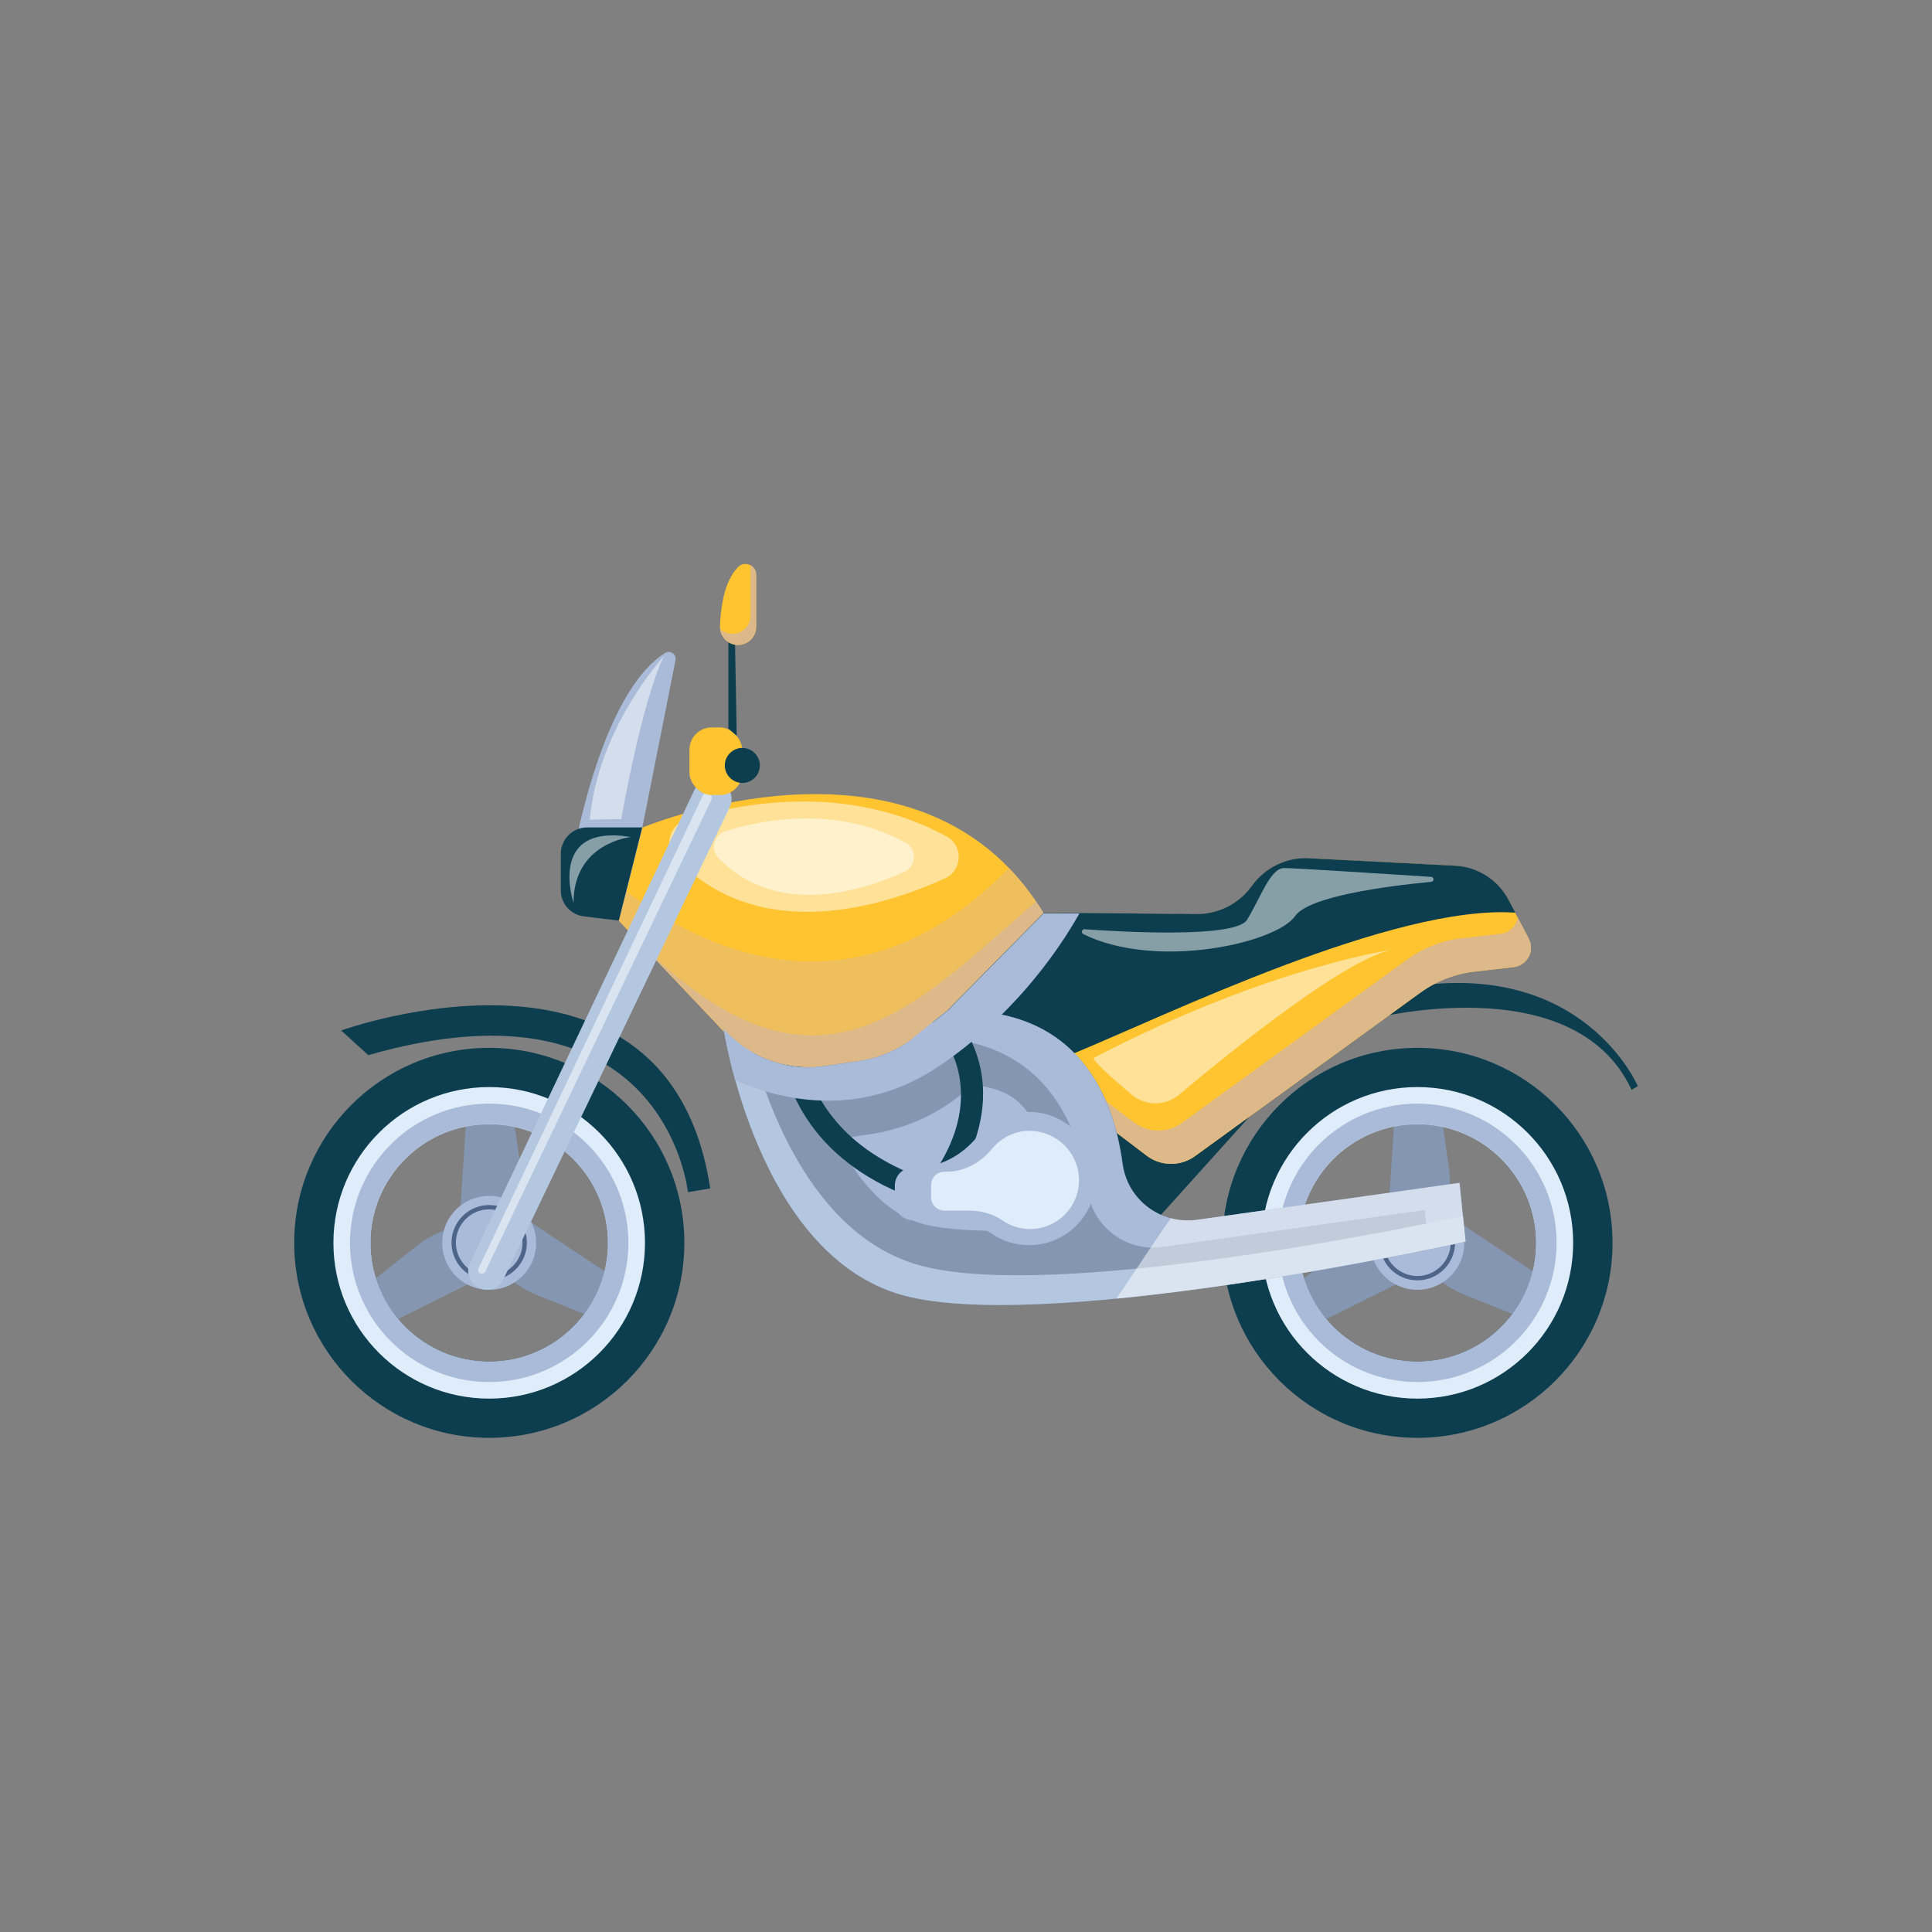 <svg xmlns="http://www.w3.org/2000/svg" viewBox="0 0 124.64 124.64">
  <rect x="0" y="0" width="124.64" height="124.64" fill="#808080" stroke="none"/>
  <defs>
    <style>
      .cls-1, .cls-2, .cls-3 {
        fill: #fff;
      }

      .cls-4 {
        fill: #ddb98a;
      }

      .cls-5 {
        fill: #b4c7e1;
      }

      .cls-6 {
        isolation: isolate;
      }

      .cls-2, .cls-7, .cls-3 {
        opacity: .5;
      }

      .cls-8 {
        fill: #0d3e4f;
      }

      .cls-7, .cls-9 {
        mix-blend-mode: multiply;
      }

      .cls-3 {
        mix-blend-mode: overlay;
      }

      .cls-10 {
        fill: #025c88;
      }

      .cls-11 {
        fill: #8496b2;
      }

      .cls-12 {
        fill: #4d6588;
      }

      .cls-13 {
        fill: #ffc42f;
      }

      .cls-14 {
        fill: #dfecf9;
      }

      .cls-15 {
        fill: #a9bbd8;
      }
    </style>
  </defs>
  <g class="cls-6">
    <g id="Layer_2" data-name="Layer 2">
      <g id="Layer_1-2" data-name="Layer 1">
        
        <g>
          <path class="cls-8" d="m44.38,76.91s-1.43-14.33-20.62-8.84l-1.75-1.59s21.1-7.64,23.81,10.19l-1.43.24Z"/>
          <path class="cls-8" d="m88.3,65.77s13.22-3.5,16.96,4.54l.4-.24s-3.5-8.28-14.89-6.37l-2.47,2.07Z"/>
          <polygon class="cls-8" points="82.33 70.13 72.53 81 66.44 70.6 79.1 66.9 82.33 70.13"/>
          <path class="cls-1" d="m95.7,59.29c.05.11.11.21.16.32.08.15.26.28.43.33.17.05.4.03.55-.07.34-.22.44-.62.26-.98-.05-.11-.11-.21-.16-.32-.08-.15-.26-.28-.43-.33-.17-.05-.4-.03-.55.07-.34.22-.44.62-.26.98.05.11.11.21.16.32.41-.24.83-.48,1.24-.72-.05-.11-.11-.21-.16-.32-.08-.15-.26-.28-.43-.33-.17-.05-.4-.03-.55.07-.34.22-.44.62-.26.98Z"/>
          <g>
            <path class="cls-11" d="m89.61,81.85l-.28.12.75-11.75,2.49-1.09.9,6.17c.4,2.76-1.19,5.47-3.85,6.55Z"/>
            <g>
              <path class="cls-11" d="m94.45,80.38l.24.19-10.55,5.23-2.19-1.61,4.89-3.86c2.19-1.73,5.33-1.7,7.6.06Z"/>
              <path class="cls-11" d="m90.75,76.93l.04-.3,9.8,6.52-.3,2.7-5.79-2.31c-2.59-1.03-4.14-3.76-3.75-6.61Z"/>
              <circle class="cls-15" cx="91.44" cy="80.18" r="3.03"/>
              <path class="cls-12" d="m91.44,82.6c-1.34,0-2.43-1.09-2.43-2.43s1.09-2.43,2.43-2.43,2.43,1.09,2.43,2.43-1.09,2.43-2.43,2.43Zm0-4.58c-1.19,0-2.15.97-2.15,2.15s.97,2.15,2.15,2.15,2.15-.97,2.15-2.15-.97-2.15-2.15-2.15Z"/>
              <path class="cls-8" d="m91.44,67.6c-6.95,0-12.58,5.63-12.58,12.58s5.63,12.58,12.58,12.58,12.59-5.63,12.59-12.58-5.63-12.58-12.59-12.58Zm0,20.24c-4.23,0-7.66-3.43-7.66-7.66s3.43-7.66,7.66-7.66,7.66,3.43,7.66,7.66-3.43,7.66-7.66,7.66Z"/>
              <path class="cls-14" d="m91.44,70.13c-5.55,0-10.05,4.5-10.05,10.05s4.5,10.05,10.05,10.05,10.05-4.5,10.05-10.05-4.5-10.05-10.05-10.05Zm0,17.72c-4.23,0-7.66-3.43-7.66-7.66s3.43-7.66,7.66-7.66,7.66,3.43,7.66,7.66-3.43,7.66-7.66,7.66Z"/>
              <path class="cls-15" d="m91.44,71.2c-4.96,0-8.98,4.02-8.98,8.98s4.02,8.98,8.98,8.98,8.98-4.02,8.98-8.98-4.02-8.98-8.98-8.98Zm0,16.64c-4.23,0-7.66-3.43-7.66-7.66s3.43-7.66,7.66-7.66,7.66,3.43,7.66,7.66-3.43,7.66-7.66,7.66Z"/>
            </g>
          </g>
          <g>
            <path class="cls-11" d="m29.73,81.85l-.28.12.75-11.75,2.49-1.09.9,6.17c.4,2.76-1.19,5.47-3.85,6.55Z"/>
            <g>
              <path class="cls-11" d="m34.56,80.38l.24.19-10.55,5.23-2.19-1.61,4.89-3.86c2.19-1.73,5.33-1.7,7.6.06Z"/>
              <path class="cls-11" d="m30.87,76.93l.04-.3,9.8,6.52-.3,2.7-5.79-2.31c-2.59-1.03-4.14-3.76-3.75-6.61Z"/>
              <path class="cls-15" d="m34.59,80.18c0,1.67-1.35,3.03-3.03,3.03s-3.03-1.35-3.03-3.03,1.35-3.03,3.03-3.03,3.03,1.35,3.03,3.03Z"/>
              <path class="cls-12" d="m31.56,82.6c-1.34,0-2.43-1.09-2.43-2.43s1.09-2.43,2.43-2.43,2.43,1.09,2.43,2.43-1.09,2.43-2.43,2.43Zm0-4.58c-1.19,0-2.15.97-2.15,2.15s.97,2.15,2.15,2.15,2.15-.97,2.15-2.15-.97-2.15-2.15-2.15Z"/>
              <path class="cls-8" d="m31.56,67.6c-6.95,0-12.58,5.63-12.58,12.58s5.63,12.58,12.58,12.58,12.59-5.63,12.59-12.58-5.63-12.58-12.59-12.58Zm0,20.24c-4.23,0-7.66-3.43-7.66-7.66s3.43-7.66,7.66-7.66,7.66,3.43,7.66,7.66-3.43,7.66-7.66,7.66Z"/>
              <path class="cls-14" d="m31.56,70.13c-5.55,0-10.05,4.5-10.05,10.05s4.5,10.05,10.05,10.05,10.05-4.5,10.05-10.05-4.5-10.05-10.05-10.05Zm0,17.72c-4.23,0-7.66-3.43-7.66-7.66s3.43-7.66,7.66-7.66,7.66,3.43,7.66,7.66-3.43,7.66-7.66,7.66Z"/>
              <path class="cls-15" d="m31.56,71.2c-4.96,0-8.98,4.02-8.98,8.98s4.02,8.98,8.98,8.98,8.98-4.02,8.98-8.98-4.02-8.98-8.98-8.98Zm0,16.64c-4.23,0-7.66-3.43-7.66-7.66s3.43-7.66,7.66-7.66,7.66,3.43,7.66,7.66-3.43,7.66-7.66,7.66Z"/>
            </g>
          </g>
          <path class="cls-13" d="m97.66,62.39l-2.52.29c-1.28.14-2.48.61-3.52,1.37l-14.53,10.54c-.93.67-2.19.66-3.11-.03l-7.62-5.8-1.13-.86-3.87-2.94-.09-.07-.12.29-.02.05-2.26,5.22-.15.34-1.23.21-7.3,1.23-3.34-5.52-6.93-7.31.48-1.89,1.04-4.12s15.06-6.3,23.66,2.62c.81.83,1.55,1.8,2.23,2.91l8.45.06h1.43c1.39.02,2.7-.64,3.52-1.77.84-1.15,2.17-1.83,3.58-1.83.07,0,.15,0,.22,0l9.25.47c1.51.08,2.88.95,3.58,2.29l.39.75.87,1.67c.42.78-.09,1.73-.97,1.83Z"/>
          <g>
            <path class="cls-3" d="m44.25,52.89c3.37-1.05,10.36-2.46,16.83,1.08,1.09.6,1.01,2.19-.12,2.7-3.95,1.8-11.96,4.34-17.37-1.31-.77-.8-.4-2.14.67-2.47Z"/>
            <path class="cls-3" d="m46.8,53.62c2.33-.73,7.16-1.7,11.63.75.75.41.7,1.51-.08,1.87-2.73,1.24-8.27,3-12.01-.9-.53-.56-.28-1.48.46-1.71Z"/>
          </g>
          <g class="cls-7">
            <path class="cls-4" d="m75.77,58.97c-.05,1.06-.13,2.05-.22,2.86-.13,1.23-.27,2.04-.27,2.04l-10.05,4.02-6.36,2.54-1.38.55-7.3,1.23-3.34-5.52-5.65-5.96-1.28-1.35.48-1.89c4.31,3.35,14.5,8.96,24.69-1.5.62.64,1.21,1.36,1.75,2.17.17.24.32.49.48.74h.88s7.57.06,7.57.06Z"/>
          </g>
          <g class="cls-9">
            <path class="cls-4" d="m75.55,61.84c-.13,1.23-.27,2.04-.27,2.04l-10.05,4.02-6.36,2.54-1.38.55-7.3,1.23-3.34-5.52-5.65-5.96c11.44,11.53,17.7,4.25,25.64-2.57.17.24.32.49.48.74h.88c-.21,1.07-.54,2.24-.16,2.87l7.52.05Z"/>
          </g>
          <g class="cls-9">
            <path class="cls-4" d="m98.63,60.55l-.72-1.36c-.09.53-.5.98-1.09,1.05l-2.52.29c-1.27.14-2.48.62-3.52,1.37l-14.53,10.54c-.93.67-2.19.66-3.11-.04l-6.7-5.09c-.09.43-.19.86-.3,1.29l.21.16,7.62,5.79c.91.7,2.18.71,3.11.04l14.53-10.54c1.04-.75,2.25-1.22,3.52-1.37l2.52-.29c.88-.1,1.39-1.05.97-1.84Z"/>
          </g>
          <path class="cls-8" d="m97.76,58.88c-7.84-.55-22.57,6.64-28.44,9.06-1,.41-1.74.69-2.15.76-.27.05-.54.06-.8.04-1.29-.09-2.54-.88-3.49-1.7-.98-.85-1.65-1.71-1.74-1.83h-.01s.03-.05.03-.05l.21-.22,5.96-6.04h2.32s7.56.07,7.56.07c1.39,0,2.7-.65,3.52-1.78l.04-.05c.86-1.18,2.25-1.85,3.7-1.77l9.39.48c1.47.07,2.79.92,3.47,2.22l.43.81Z"/>
          <path class="cls-15" d="m40.04,58.93c-.06.25-.33.4-.58.31-.93-.34-2.9-1.23-2.72-2.63.22-1.72,2.06-11.94,6.18-14.49.32-.2.73.1.66.47l-2.14,10.8-1.4,5.55Z"/>
          <path class="cls-5" d="m44.79,50.98l-14.47,30.51c-.28.59-.03,1.3.56,1.59.6.29,1.31.04,1.6-.56l14.6-30.46c.3-.64,0-1.4-.67-1.64l-.13-.05c-.58-.21-1.23.05-1.49.61Z"/>
          <path class="cls-3" d="m31.08,82.17s-.07,0-.1-.02c-.12-.06-.17-.2-.11-.32l14.47-30.51c.05-.1.15-.14.22-.14.03,0,.06,0,.08.01l.13.05c.08.03.12.09.14.14.02.04.03.11,0,.19l-14.6,30.46c-.05.1-.14.14-.22.14Z"/>
          <rect class="cls-13" x="44.48" y="46.93" width="3.4" height="4.36" rx="1.43" ry="1.43"/>
          <path class="cls-8" d="m49.02,49.38c0,.63-.51,1.13-1.13,1.13s-1.13-.51-1.13-1.13.51-1.13,1.13-1.13,1.13.51,1.13,1.13Z"/>
          <polygon class="cls-8" points="46.99 40.89 46.99 47 47.53 47.47 47.41 41.02 46.99 40.89"/>
          <path class="cls-11" d="m94.55,80.1s-11.82,2.64-22.52,3.68c-5.19.5-10.11.63-13.31-.1-6.87-1.56-10.02-9.43-11.28-13.99-.54-1.94-.74-3.28-.74-3.28.09.1.18.2.27.29.1.11.21.21.32.3.04.04.08.07.12.11.06.06.11.11.18.15,0,0,.01,0,.02.01.1.08.19.15.29.22.06.04.11.08.18.12.09.06.17.11.25.16.09.06.18.11.26.16.62.34,1.28.59,1.97.75.5.11,1,.17,1.51.18.39,0,.77-.02,1.16-.08l2.25-.33c1.29-.19,2.51-.72,3.53-1.54l1.17-.94.94-.75c.11,0,.2,0,.3,0,1.2-.04,2.27.06,3.23.26,2.04.42,3.55,1.33,4.69,2.49,1.98,2.01,2.78,4.79,3.09,7.1.23,1.76,1.51,3.12,3.12,3.54.54.14,1.12.18,1.72.1l16.91-2.38.22,2.16.17,1.63Z"/>
          <g class="cls-9">
            <path class="cls-15" d="m64.53,79.41c-2.51,0-3.97-.21-4.76-.39-2.63-.6-4.51-3.02-5.8-5.53l2.19-.32c2.14-.32,4.15-1.19,5.82-2.54l.78-.63c.31.03.6.07.88.13.97.2,1.68.56,2.25,1.15,1.14,1.16,1.59,3.03,1.77,4.39.17,1.3.62,2.51,1.28,3.57-1.54.11-3.03.17-4.41.17Z"/>
          </g>
          <g>
            <path class="cls-15" d="m59.17,66.95c8.18-.26,10.43,5.58,11,9.85.31,2.35,2.49,3.98,4.84,3.64l16.91-2.38.22,2.16.04.38c1.49-.3,2.36-.5,2.36-.5l-.17-1.63-.22-2.16-16.91,2.38c-2.35.34-4.53-1.29-4.84-3.64-.57-4.27-2.82-10.11-11-9.85-.1,0-.2,0-.3,0l-.94.75-1.17.94s-.05.04-.07.05c.08,0,.17,0,.25,0Z"/>
            <path class="cls-11" d="m48.33,70.42c.5.11,1,.17,1.51.18.39,0,.77-.02,1.16-.08l2.25-.33c1.29-.19,2.51-.72,3.53-1.54l1.17-.94.53-.43c-.9.6-1.93,1-3,1.16l-2.25.33c-.39.06-.77.08-1.16.08-.52,0-1.02-.07-1.51-.18-.69-.16-1.36-.41-1.97-.75-.09-.05-.18-.1-.26-.16-.08-.05-.17-.11-.25-.16-.06-.04-.12-.08-.18-.12-.1-.07-.2-.14-.29-.22,0,0-.01,0-.02-.01-.06-.04-.12-.09-.18-.15-.04-.03-.08-.07-.12-.11-.11-.09-.22-.2-.32-.3-.1-.09-.19-.19-.27-.29,0,0,.24,1.59.89,3.81.24.08.49.16.74.21Z"/>
          </g>
          <path class="cls-5" d="m94.55,80.1s-26.04,5.81-35.83,3.58c-9.79-2.23-12.02-17.28-12.02-17.28.09.1.18.2.27.29.11.11.21.21.32.3.04.04.08.07.12.11.06.05.11.1.18.15,0,0,.01,0,.02.01.1.08.19.15.29.22.06.04.12.08.18.12.09.06.17.11.25.16.09.05.18.11.26.15,1.29,4.59,4.44,12.31,11.25,13.85,8.49,1.94,29.19-2.17,34.54-3.31l.17,1.63Z"/>
          <path class="cls-8" d="m41.44,53.38h-3.56c-.94,0-1.7.76-1.7,1.7v2.36c0,.86.64,1.58,1.49,1.68l2.25.27,1.51-6.01Z"/>
          <path class="cls-13" d="m48.78,37.07v3.37c0,.96-1.09,1.51-1.86.94-.31-.23-.48-.59-.47-.97.03-.98.21-2.89,1.18-3.84.43-.42,1.15-.09,1.15.51Z"/>
          <g class="cls-9">
            <path class="cls-4" d="m48.42,36.47v3.25c0,.96-1.09,1.51-1.86.94-.04-.03-.06-.06-.1-.09.04.32.19.61.46.81.77.57,1.86.02,1.86-.94v-3.37c0-.27-.15-.48-.36-.6Z"/>
          </g>
          <path class="cls-8" d="m60.28,76.25l-.03.1-.39,1.27c-6.87-2.15-8.77-6.59-9.3-8.94.49.11.99.17,1.5.18.59,2.07,2.4,5.5,7.98,7.32.08.03.15.05.23.08Z"/>
          <path class="cls-8" d="m61.01,77.01l-.76-.65-.2-.18-.12-.11c.2-.22,4.39-5.23.24-10.11l.94-.75c.1,0,.2,0,.3,0,4.72,5.75-.33,11.74-.39,11.81Z"/>
          <path class="cls-15" d="m66.37,71.74c-1.34,0-2.54.62-3.32,1.59-.99,1.21-2.41,1.99-3.97,1.99h-.19c-.64,0-1.16.52-1.16,1.16v1.08c0,.64.52,1.16,1.16,1.16h2.13c1.04,0,2.08.26,2.93.85.69.48,1.53.76,2.44.76,2.42,0,4.37-2,4.3-4.43-.07-2.29-2.02-4.17-4.31-4.17Z"/>
          <path class="cls-14" d="m66.44,72.95c-.99,0-1.87.46-2.45,1.17-.73.89-1.77,1.47-2.92,1.47h-.14c-.47,0-.86.38-.86.86v.79c0,.47.38.86.86.86h1.57c.76,0,1.53.19,2.16.63.51.35,1.13.56,1.79.56,1.78,0,3.22-1.47,3.16-3.26-.05-1.69-1.48-3.07-3.17-3.07Z"/>
          <g class="cls-9">
            <path class="cls-15" d="m69.64,58.93c-.97,1.71-2.6,4.14-5.02,6.53-.54.54-1.13,1.08-1.76,1.6-.72.61-1.5,1.2-2.34,1.76-5.21,3.49-10.44,2.04-13.09.87-.54-1.94-.74-3.28-.74-3.28.09.1.18.2.27.29.1.11.21.21.32.3.04.04.08.07.12.11.06.06.11.11.18.15,0,0,.01,0,.02.01.1.08.19.15.29.22.06.04.11.08.18.12.09.06.17.11.25.16.09.06.18.11.26.16.62.34,1.28.59,1.97.75.5.11,1,.17,1.51.18.39,0,.77-.02,1.16-.08l2.25-.33c1.29-.19,2.51-.72,3.53-1.54l1.17-.94.94-.75s.04-.03.04-.03l.21-.22,5.96-6.04h2.32Z"/>
          </g>
          <path class="cls-3" d="m70.58,68.25c-.19.1,1.23,1.36,2.43,2.37.88.75,2.17.75,3.06,0,3.31-2.78,11.16-9.14,14.02-9.39,0,0-8.04,1.04-19.51,7.01Z"/>
          <path class="cls-2" d="m69.89,60.26c-.16-.08-.1-.32.08-.31,2.39.17,9.75.59,10.48-.61.88-1.43,1.51-3.34,2.39-3.34.62,0,6.27.36,9.49.57.2.01.2.3,0,.32-2.95.28-7.89.94-8.78,2.21-1.22,1.75-8.95,3.49-13.67,1.16Z"/>
          <path class="cls-3" d="m94.55,80.1s-11.82,2.64-22.52,3.68c1.08-1.62,2.64-3.96,3.5-5.19.54.14,1.12.18,1.72.1l16.91-2.38.22,2.16.17,1.63Z"/>
          <path class="cls-3" d="m42.83,42.33s-4.26,4.62-4.78,10.55l2.03-.04s1.31-7.57,2.75-10.51Z"/>
          <path class="cls-2" d="m37,58.24s-1.73-5.14,3.7-4.24c0,0-3.7.36-3.7,4.24Z"/>
        </g>
      </g>
    </g>
  </g>
</svg>